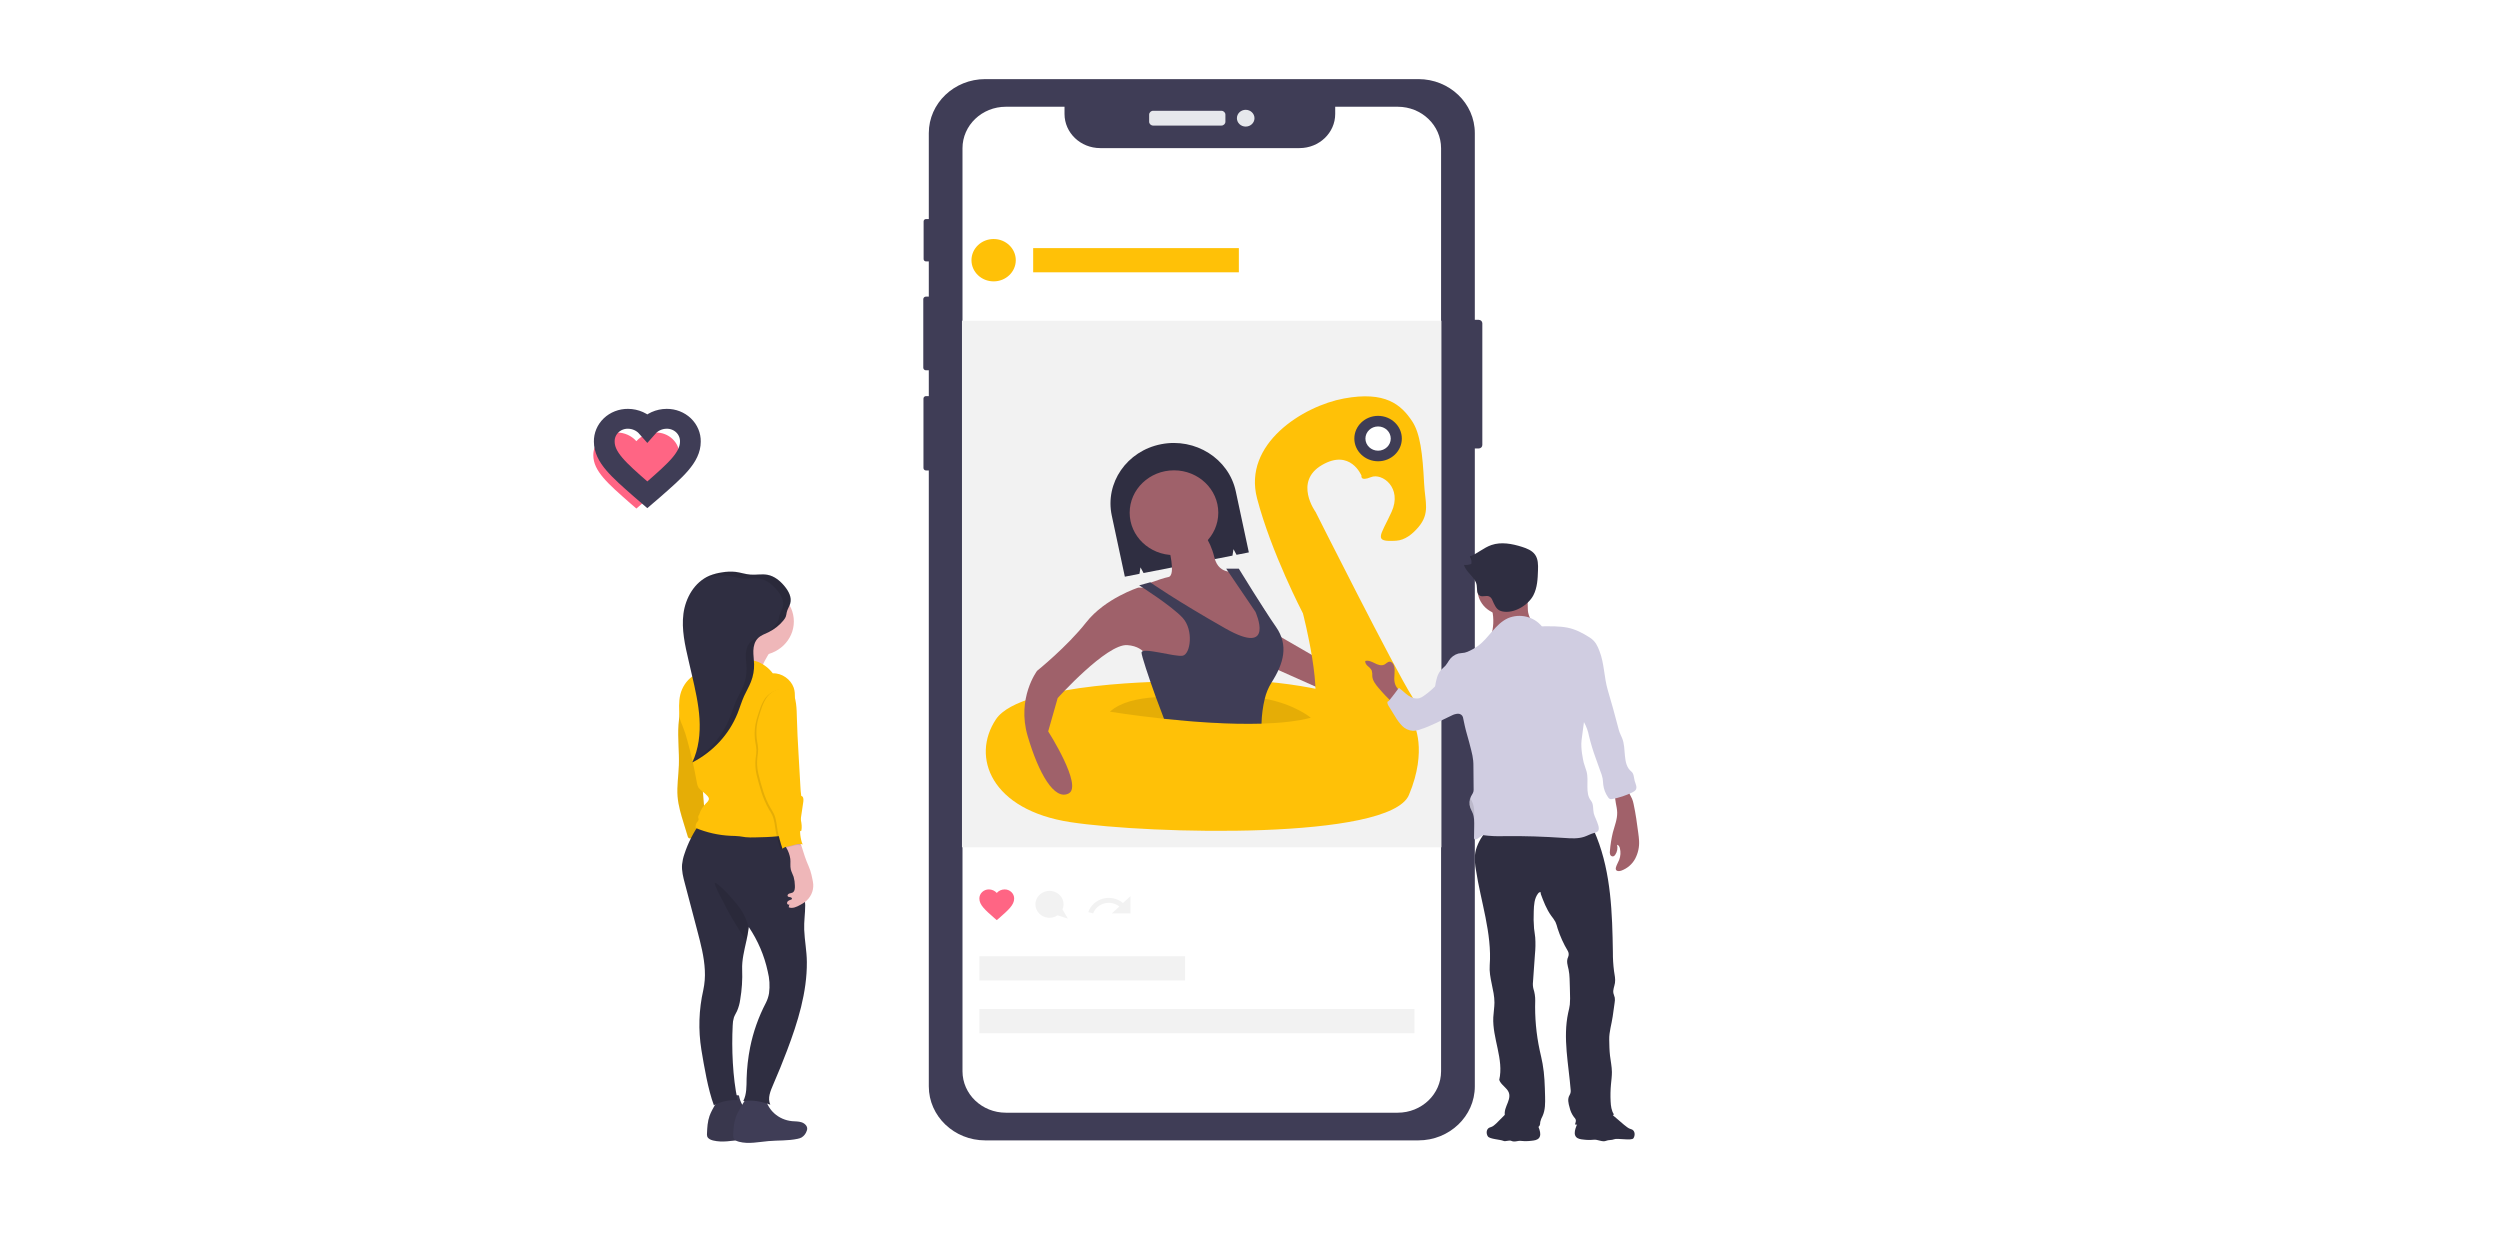<?xml version="1.0" encoding="UTF-8"?>
<svg xmlns="http://www.w3.org/2000/svg" xmlns:xlink="http://www.w3.org/1999/xlink" width="320pt" height="160pt" viewBox="0 0 320 160" version="1.1">
<defs>
<filter id="alpha" filterUnits="objectBoundingBox" x="0%" y="0%" width="100%" height="100%">
  <feColorMatrix type="matrix" in="SourceGraphic" values="0 0 0 0 1 0 0 0 0 1 0 0 0 0 1 0 0 0 1 0"/>
</filter>
<mask id="mask0">
  <g filter="url(#alpha)">
<rect x="0" y="0" width="320" height="160" style="fill:rgb(0%,0%,0%);fill-opacity:0.102;stroke:none;"/>
  </g>
</mask>
<clipPath id="clip1">
  <rect x="0" y="0" width="320" height="160"/>
</clipPath>
<g id="surface5" clip-path="url(#clip1)">
<path style=" stroke:none;fill-rule:nonzero;fill:rgb(0%,0%,0%);fill-opacity:1;" d="M 167.789 91.871 C 166.039 92.332 163.84 92.555 161.477 92.625 C 157.348 92.746 152.703 92.398 148.992 92.004 C 144.984 91.574 142.066 91.094 142.066 91.094 C 143.422 89.887 145.504 89.406 147.953 89.234 C 150.988 89.016 154.59 89.266 158.066 89.156 C 159.348 89.113 160.633 89.207 161.891 89.434 C 165.727 90.133 167.789 91.871 167.789 91.871 Z M 167.789 91.871 "/>
</g>
<mask id="mask1">
  <g filter="url(#alpha)">
<rect x="0" y="0" width="320" height="160" style="fill:rgb(0%,0%,0%);fill-opacity:0.102;stroke:none;"/>
  </g>
</mask>
<clipPath id="clip2">
  <rect x="0" y="0" width="320" height="160"/>
</clipPath>
<g id="surface8" clip-path="url(#clip2)">
<path style=" stroke:none;fill-rule:nonzero;fill:rgb(0%,0%,0%);fill-opacity:1;" d="M 87.23 89.672 L 87.023 91.199 C 86.957 91.715 86.887 92.234 86.848 92.754 C 86.723 94.484 86.957 96.223 86.895 97.957 C 86.848 99.293 86.625 100.629 86.73 101.961 C 86.828 103.141 87.176 104.285 87.527 105.418 L 88.023 107.039 C 88.031 107.137 88.09 107.227 88.176 107.277 C 88.262 107.332 88.371 107.344 88.465 107.309 L 90.672 107.117 C 90.531 106.5 90.375 105.852 90.297 105.223 C 90.238 104.727 90.203 104.227 90.164 103.727 C 90.047 102.168 89.914 100.609 89.781 99.051 L 89.547 96.316 C 89.445 95.129 89.344 93.934 89.031 92.781 C 88.719 91.613 88.102 90.543 87.23 89.672 Z M 87.23 89.672 "/>
</g>
<mask id="mask2">
  <g filter="url(#alpha)">
<rect x="0" y="0" width="320" height="160" style="fill:rgb(0%,0%,0%);fill-opacity:0.102;stroke:none;"/>
  </g>
</mask>
<clipPath id="clip3">
  <rect x="0" y="0" width="320" height="160"/>
</clipPath>
<g id="surface11" clip-path="url(#clip3)">
<path style=" stroke:none;fill-rule:nonzero;fill:rgb(0%,0%,0%);fill-opacity:1;" d="M 91.16 142.082 C 91.031 142.328 90.918 142.578 90.824 142.836 C 90.57 143.547 90.531 144.309 90.496 145.059 C 90.477 145.203 90.492 145.352 90.535 145.488 C 90.645 145.758 90.957 145.895 91.25 145.973 C 92.469 146.285 93.758 145.988 95.02 145.883 C 96.254 145.777 97.516 145.852 98.727 145.59 C 98.906 145.559 99.078 145.5 99.242 145.422 C 99.547 145.23 99.777 144.945 99.891 144.609 C 99.926 144.527 99.949 144.438 99.961 144.344 C 100.004 143.949 99.645 143.605 99.25 143.477 C 98.859 143.348 98.434 143.367 98.02 143.328 C 96.277 143.156 94.867 141.887 94.586 140.23 C 94.574 140.145 92.547 140.195 92.336 140.309 C 92.086 140.438 91.934 140.766 91.793 140.984 C 91.566 141.344 91.355 141.707 91.16 142.082 Z M 91.16 142.082 "/>
</g>
<mask id="mask3">
  <g filter="url(#alpha)">
<rect x="0" y="0" width="320" height="160" style="fill:rgb(0%,0%,0%);fill-opacity:0.102;stroke:none;"/>
  </g>
</mask>
<clipPath id="clip4">
  <rect x="0" y="0" width="320" height="160"/>
</clipPath>
<g id="surface14" clip-path="url(#clip4)">
<path style=" stroke:none;fill-rule:nonzero;fill:rgb(0%,0%,0%);fill-opacity:1;" d="M 95.832 118.77 C 95.758 119.352 95.656 119.926 95.523 120.492 C 94.734 119.188 93.887 117.918 93.16 116.578 C 92.973 116.234 92.793 115.887 92.617 115.535 C 92.438 115.188 92.258 114.84 92.082 114.492 C 91.98 114.297 91.879 114.102 91.789 113.898 C 91.641 113.609 91.527 113.309 91.453 112.996 C 91.715 112.949 92.367 113.629 92.562 113.805 C 92.965 114.184 93.344 114.582 93.695 115.004 C 94.125 115.465 94.52 115.961 94.875 116.477 C 95.328 117.184 95.652 117.961 95.832 118.77 Z M 95.832 118.77 "/>
</g>
<mask id="mask4">
  <g filter="url(#alpha)">
<rect x="0" y="0" width="320" height="160" style="fill:rgb(0%,0%,0%);fill-opacity:0.102;stroke:none;"/>
  </g>
</mask>
<clipPath id="clip5">
  <rect x="0" y="0" width="320" height="160"/>
</clipPath>
<g id="surface17" clip-path="url(#clip5)">
<path style=" stroke:none;fill-rule:nonzero;fill:rgb(0%,0%,0%);fill-opacity:1;" d="M 100.852 88.07 C 100.949 88.164 101.031 88.273 101.094 88.391 C 101.738 89.516 101.75 90.859 101.777 92.145 C 101.812 93.586 101.895 95.027 101.977 96.473 L 102.227 100.785 C 102.25 101.195 102.273 101.609 102.332 102.02 C 102.625 102.086 102.637 102.445 102.602 102.73 C 102.395 104.492 101.875 106.305 102.418 107.996 C 102.438 108.086 102.484 108.164 102.547 108.23 C 102.273 108.148 101.98 108.145 101.703 108.223 C 101.434 108.277 101.172 108.371 100.902 108.43 C 100.562 108.504 100.172 108.535 99.938 108.785 C 99.676 108.027 99.465 107.25 99.309 106.461 C 99.18 105.742 99.145 105 98.84 104.332 C 98.719 104.066 98.555 103.816 98.402 103.559 C 97.613 102.215 97.227 100.691 96.848 99.191 C 96.68 98.48 96.637 97.746 96.727 97.02 C 96.781 96.688 96.812 96.355 96.82 96.02 C 96.797 95.668 96.75 95.316 96.676 94.969 C 96.516 93.953 96.594 92.914 96.895 91.926 C 97.18 91.012 97.426 90.047 98.02 89.277 C 98.613 88.508 99.852 88.082 100.852 88.07 Z M 100.852 88.07 "/>
</g>
<mask id="mask5">
  <g filter="url(#alpha)">
<rect x="0" y="0" width="320" height="160" style="fill:rgb(0%,0%,0%);fill-opacity:0.102;stroke:none;"/>
  </g>
</mask>
<clipPath id="clip6">
  <rect x="0" y="0" width="320" height="160"/>
</clipPath>
<g id="surface20" clip-path="url(#clip6)">
<path style=" stroke:none;fill-rule:nonzero;fill:rgb(0%,0%,0%);fill-opacity:1;" d="M 100.422 75.031 C 99.863 74.359 99.141 73.75 98.258 73.578 C 97.539 73.441 96.797 73.609 96.066 73.555 C 95.418 73.504 94.801 73.281 94.156 73.203 C 93.574 73.145 92.988 73.164 92.41 73.266 C 91.863 73.344 91.328 73.484 90.82 73.691 C 90.547 73.809 90.281 73.949 90.035 74.117 C 90.488 73.953 90.961 73.836 91.441 73.766 C 92.016 73.664 92.605 73.641 93.188 73.703 C 93.828 73.781 94.449 74.004 95.098 74.051 C 95.824 74.109 96.57 73.941 97.285 74.078 C 98.168 74.25 98.891 74.859 99.453 75.531 C 99.973 76.16 100.406 76.965 100.188 77.738 C 100.07 78.145 99.801 78.5 99.727 78.918 C 99.648 79.352 99.633 79.512 99.332 79.883 C 98.949 80.363 98.48 80.781 97.953 81.117 C 98.098 81.051 98.246 80.984 98.387 80.914 C 99.137 80.547 99.789 80.023 100.305 79.387 C 100.605 79.012 100.621 78.852 100.695 78.422 C 100.77 78 101.039 77.645 101.156 77.238 C 101.379 76.465 100.941 75.66 100.422 75.031 Z M 100.422 75.031 "/>
<path style=" stroke:none;fill-rule:nonzero;fill:rgb(0%,0%,0%);fill-opacity:1;" d="M 97.016 81.691 C 97.094 81.617 97.18 81.547 97.27 81.48 C 96.836 81.684 96.379 81.859 96.047 82.191 C 95.629 82.609 95.477 83.211 95.461 83.785 C 95.441 84.359 95.543 84.934 95.555 85.508 C 95.574 86.273 95.441 87.035 95.16 87.754 C 94.91 88.391 94.551 88.98 94.27 89.602 C 93.945 90.324 93.727 91.09 93.434 91.824 C 92.492 94.148 90.82 96.137 88.652 97.516 C 88.641 97.539 88.629 97.566 88.617 97.59 C 91.266 96.23 93.316 94.008 94.402 91.328 C 94.695 90.59 94.914 89.828 95.242 89.102 C 95.523 88.48 95.879 87.891 96.129 87.254 C 96.41 86.539 96.543 85.773 96.527 85.008 C 96.512 84.434 96.41 83.859 96.43 83.285 C 96.445 82.711 96.602 82.109 97.016 81.691 Z M 97.016 81.691 "/>
</g>
<mask id="mask6">
  <g filter="url(#alpha)">
<rect x="0" y="0" width="320" height="160" style="fill:rgb(0%,0%,0%);fill-opacity:0.102;stroke:none;"/>
  </g>
</mask>
<clipPath id="clip7">
  <rect x="0" y="0" width="320" height="160"/>
</clipPath>
<g id="surface23" clip-path="url(#clip7)">
<path style=" stroke:none;fill-rule:nonzero;fill:rgb(0%,0%,0%);fill-opacity:1;" d="M 203.188 99.512 C 203.191 99.598 203.195 99.684 203.195 99.773 C 203.191 99.688 203.188 99.598 203.188 99.512 Z M 203.188 99.512 "/>
<path style=" stroke:none;fill-rule:nonzero;fill:rgb(0%,0%,0%);fill-opacity:1;" d="M 188.496 102.773 C 188.723 103.332 188.711 103.949 188.699 104.547 C 188.699 104.703 188.695 104.859 188.691 105.016 C 188.676 104.691 188.613 104.375 188.496 104.07 C 188.406 103.836 188.273 103.621 188.191 103.387 C 188.047 102.977 188.055 102.531 188.207 102.125 C 188.289 102.348 188.41 102.551 188.496 102.773 Z M 188.496 102.773 "/>
</g>
<mask id="mask7">
  <g filter="url(#alpha)">
<rect x="0" y="0" width="320" height="160" style="fill:rgb(0%,0%,0%);fill-opacity:0.102;stroke:none;"/>
  </g>
</mask>
<clipPath id="clip8">
  <rect x="0" y="0" width="320" height="160"/>
</clipPath>
<g id="surface26" clip-path="url(#clip8)">
<path style=" stroke:none;fill-rule:nonzero;fill:rgb(0%,0%,0%);fill-opacity:1;" d="M 188.336 71.707 C 188.305 71.539 188.238 71.379 188.148 71.234 C 188.203 71.211 188.262 71.188 188.316 71.16 C 188.363 71.34 188.367 71.523 188.336 71.707 Z M 188.336 71.707 "/>
</g>
</defs>
<g id="surface1">
<rect x="0" y="0" width="320" height="160" style="fill:rgb(100%,100%,100%);fill-opacity:1;stroke:none;"/>
<path style=" stroke:none;fill-rule:nonzero;fill:rgb(24.706%,23.922%,33.725%);fill-opacity:1;" d="M 188.113 40.938 L 189.273 40.938 C 189.531 40.938 189.738 41.137 189.738 41.383 L 189.738 56.961 C 189.738 57.207 189.531 57.406 189.273 57.406 L 188.113 57.406 C 187.859 57.406 187.652 57.207 187.652 56.961 L 187.652 41.383 C 187.652 41.137 187.859 40.938 188.113 40.938 Z M 188.113 40.938 "/>
<path style=" stroke:none;fill-rule:nonzero;fill:rgb(24.706%,23.922%,33.725%);fill-opacity:1;" d="M 118.527 28.039 L 119.09 28.039 C 119.258 28.039 119.395 28.168 119.395 28.332 L 119.395 33.168 C 119.395 33.328 119.258 33.461 119.09 33.461 L 118.527 33.461 C 118.359 33.461 118.223 33.328 118.223 33.168 L 118.223 28.332 C 118.223 28.168 118.359 28.039 118.527 28.039 Z M 118.527 28.039 "/>
<path style=" stroke:none;fill-rule:nonzero;fill:rgb(24.706%,23.922%,33.725%);fill-opacity:1;" d="M 118.523 37.965 L 119.16 37.965 C 119.348 37.965 119.504 38.109 119.504 38.293 L 119.504 47.07 C 119.504 47.254 119.348 47.398 119.16 47.398 L 118.523 47.398 C 118.336 47.398 118.18 47.254 118.18 47.07 L 118.18 38.293 C 118.18 38.109 118.336 37.965 118.523 37.965 Z M 118.523 37.965 "/>
<path style=" stroke:none;fill-rule:nonzero;fill:rgb(24.706%,23.922%,33.725%);fill-opacity:1;" d="M 118.527 50.703 L 119.133 50.703 C 119.312 50.703 119.457 50.844 119.457 51.016 L 119.457 59.906 C 119.457 60.078 119.312 60.219 119.133 60.219 L 118.527 60.219 C 118.348 60.219 118.203 60.078 118.203 59.906 L 118.203 51.016 C 118.203 50.844 118.348 50.703 118.527 50.703 Z M 118.527 50.703 "/>
<path style=" stroke:none;fill-rule:nonzero;fill:rgb(24.706%,23.922%,33.725%);fill-opacity:1;" d="M 126.117 10.125 L 181.547 10.125 C 185.539 10.125 188.777 13.219 188.777 17.039 L 188.777 139.055 C 188.777 142.871 185.539 145.969 181.547 145.969 L 126.117 145.969 C 122.125 145.969 118.887 142.871 118.887 139.055 L 118.887 17.039 C 118.887 13.219 122.125 10.125 126.117 10.125 Z M 126.117 10.125 "/>
<path style=" stroke:none;fill-rule:nonzero;fill:rgb(90.196%,90.98%,92.549%);fill-opacity:1;" d="M 147.605 14.18 L 156.336 14.18 C 156.621 14.18 156.852 14.402 156.852 14.672 L 156.852 15.582 C 156.852 15.855 156.621 16.074 156.336 16.074 L 147.605 16.074 C 147.32 16.074 147.09 15.855 147.09 15.582 L 147.09 14.672 C 147.09 14.402 147.32 14.18 147.605 14.18 Z M 147.605 14.18 "/>
<path style=" stroke:none;fill-rule:nonzero;fill:rgb(90.196%,90.98%,92.549%);fill-opacity:1;" d="M 160.574 15.129 C 160.574 15.723 160.07 16.203 159.449 16.203 C 158.828 16.203 158.324 15.723 158.324 15.129 C 158.324 14.535 158.828 14.055 159.449 14.055 C 160.07 14.055 160.574 14.535 160.574 15.129 Z M 160.574 15.129 "/>
<path style=" stroke:none;fill-rule:nonzero;fill:rgb(100%,100%,100%);fill-opacity:1;" d="M 184.457 18.973 L 184.457 137.121 C 184.457 140.051 181.973 142.426 178.906 142.426 L 128.75 142.426 C 125.688 142.426 123.203 140.051 123.199 137.121 L 123.199 18.973 C 123.199 16.039 125.688 13.664 128.75 13.664 L 136.258 13.664 L 136.258 14.586 C 136.258 17 138.305 18.957 140.828 18.957 L 166.336 18.957 C 168.859 18.957 170.906 17 170.906 14.586 L 170.906 13.664 L 178.906 13.664 C 181.973 13.664 184.457 16.039 184.457 18.973 Z M 184.457 18.973 "/>
<path style=" stroke:none;fill-rule:nonzero;fill:rgb(94.902%,94.902%,94.902%);fill-opacity:1;" d="M 123.133 41.055 L 184.496 41.055 L 184.496 108.453 L 123.133 108.453 Z M 123.133 41.055 "/>
<path style=" stroke:none;fill-rule:nonzero;fill:rgb(100%,39.608%,51.765%);fill-opacity:1;" d="M 127.586 117.777 L 127.262 117.5 C 126.117 116.492 125.359 115.84 125.359 115.023 C 125.352 114.711 125.48 114.41 125.711 114.188 C 125.941 113.965 126.258 113.84 126.582 113.844 C 126.969 113.848 127.336 114.012 127.586 114.297 C 127.836 114.012 128.199 113.848 128.59 113.844 C 128.914 113.84 129.23 113.965 129.461 114.188 C 129.691 114.41 129.82 114.711 129.812 115.023 C 129.812 115.84 129.055 116.492 127.91 117.5 Z M 127.586 117.777 "/>
<path style=" stroke:none;fill-rule:nonzero;fill:rgb(94.902%,94.902%,94.902%);fill-opacity:1;" d="M 139.301 116.75 L 139.926 116.918 C 140.152 116.293 140.688 115.812 141.355 115.633 C 142.027 115.457 142.742 115.605 143.273 116.035 L 142.32 116.918 L 144.703 116.918 L 144.703 114.707 L 143.742 115.586 C 143.047 115 142.09 114.789 141.195 115.023 C 140.301 115.258 139.59 115.906 139.301 116.75 Z M 139.301 116.75 "/>
<path style=" stroke:none;fill-rule:nonzero;fill:rgb(100%,75.686%,2.745%);fill-opacity:1;" d="M 130.02 33.305 C 130.02 34.805 128.75 36.016 127.184 36.016 C 125.617 36.016 124.348 34.805 124.348 33.305 C 124.348 31.809 125.617 30.594 127.184 30.594 C 128.75 30.594 130.02 31.809 130.02 33.305 Z M 130.02 33.305 "/>
<path style=" stroke:none;fill-rule:nonzero;fill:rgb(100%,75.686%,2.745%);fill-opacity:1;" d="M 132.246 31.758 L 158.574 31.758 L 158.574 34.855 L 132.246 34.855 Z M 132.246 31.758 "/>
<path style=" stroke:none;fill-rule:nonzero;fill:rgb(94.902%,94.902%,94.902%);fill-opacity:1;" d="M 125.359 122.398 L 151.688 122.398 L 151.688 125.5 L 125.359 125.5 Z M 125.359 122.398 "/>
<path style=" stroke:none;fill-rule:nonzero;fill:rgb(94.902%,94.902%,94.902%);fill-opacity:1;" d="M 125.359 129.156 L 181.055 129.156 L 181.055 132.254 L 125.359 132.254 Z M 125.359 129.156 "/>
<path style=" stroke:none;fill-rule:nonzero;fill:rgb(94.902%,94.902%,94.902%);fill-opacity:1;" d="M 136.695 117.582 L 135.996 116.414 C 136.344 115.621 136.027 114.707 135.254 114.27 C 134.48 113.832 133.492 114.008 132.93 114.676 C 132.367 115.344 132.41 116.309 133.023 116.934 C 133.637 117.559 134.641 117.656 135.371 117.16 Z M 136.695 117.582 "/>
<path style=" stroke:none;fill-rule:nonzero;fill:rgb(18.431%,18.039%,25.49%);fill-opacity:1;" d="M 148.621 56.859 C 144.234 57.719 141.41 61.809 142.309 66.004 L 143.98 73.816 L 145.852 73.449 L 145.984 72.621 L 146.375 73.348 L 157.754 71.121 L 157.887 70.293 L 158.277 71.016 L 159.852 70.707 L 158.18 62.895 C 157.281 58.703 153.004 56 148.621 56.859 Z M 148.621 56.859 "/>
<path style=" stroke:none;fill-rule:nonzero;fill:rgb(62.353%,38.039%,41.569%);fill-opacity:1;" d="M 162.723 80.828 L 172.441 86.445 L 171.23 89.156 L 162.113 85.09 Z M 162.723 80.828 "/>
<path style=" stroke:none;fill-rule:nonzero;fill:rgb(100%,75.686%,2.745%);fill-opacity:1;" d="M 150.375 87.223 C 150.375 87.223 130.73 87.223 127.488 92.062 C 124.25 96.906 126.883 103.684 137.008 105.234 C 147.133 106.785 177.918 107.559 180.348 101.746 C 182.777 95.938 180.953 92.645 180.953 92.645 C 180.953 92.645 170.422 85.672 150.375 87.223 Z M 150.375 87.223 "/>
<path style=" stroke:none;fill-rule:nonzero;fill:rgb(100%,75.686%,2.745%);fill-opacity:1;" d="M 167.789 91.871 L 178.52 95.742 C 178.52 95.742 182.977 92.645 180.75 89.156 C 178.52 85.672 168.395 65.531 168.395 65.531 C 168.395 65.531 165.559 61.656 169.207 59.527 C 172.852 57.395 174.27 60.883 174.27 60.883 C 174.27 60.883 174.066 61.656 175.484 61.074 C 176.902 60.492 179.535 62.43 178.117 65.531 C 176.699 68.629 175.688 69.402 178.723 69.211 C 179.82 69.141 180.785 68.387 181.57 67.457 C 183.074 65.668 182.402 64.23 182.289 61.938 C 182.094 58.012 181.777 55.453 180.75 53.91 C 179.332 51.777 177.305 50.035 172.039 51.004 C 166.773 51.973 159.078 56.812 160.902 63.785 C 162.727 70.758 166.773 78.504 166.773 78.504 C 166.773 78.504 169.609 89.352 167.789 91.871 Z M 167.789 91.871 "/>
<use xlink:href="#surface5" mask="url(#mask0)"/>
<path style=" stroke:none;fill-rule:nonzero;fill:rgb(62.353%,38.039%,41.569%);fill-opacity:1;" d="M 155.941 65.629 C 155.941 68.621 153.402 71.051 150.27 71.051 C 147.137 71.051 144.598 68.621 144.598 65.629 C 144.598 62.633 147.137 60.203 150.27 60.203 C 153.402 60.203 155.941 62.633 155.941 65.629 Z M 155.941 65.629 "/>
<path style=" stroke:none;fill-rule:nonzero;fill:rgb(62.353%,38.039%,41.569%);fill-opacity:1;" d="M 149.562 69.984 C 149.562 69.984 150.574 73.664 149.562 73.859 C 148.551 74.051 146.121 75.02 146.121 75.02 L 149.156 76.184 L 154.828 81.219 L 159.688 83.543 L 162.117 82.766 L 162.117 78.508 L 158.473 73.082 C 158.473 73.082 156.043 73.859 155.438 71.34 C 154.828 68.82 153.613 67.855 153.613 67.855 Z M 149.562 69.984 "/>
<path style=" stroke:none;fill-rule:nonzero;fill:rgb(62.353%,38.039%,41.569%);fill-opacity:1;" d="M 148.141 75.211 L 145.711 75.211 C 145.711 75.211 141.457 76.57 139.027 79.668 C 136.598 82.766 132.75 85.863 132.75 85.863 C 132.75 85.863 130.117 89.352 131.535 94.195 C 132.953 99.035 134.977 102.523 136.801 101.555 C 138.621 100.586 134.168 93.613 134.168 93.613 L 135.383 89.352 C 135.383 89.352 141.66 82.379 144.293 82.574 C 146.926 82.766 147.129 84.898 147.129 84.898 L 152.797 86.445 L 154.621 82.766 L 153.609 78.895 Z M 148.141 75.211 "/>
<path style=" stroke:none;fill-rule:nonzero;fill:rgb(24.706%,23.922%,33.725%);fill-opacity:1;" d="M 162.723 87.414 C 162.34 88.043 162.059 88.723 161.891 89.434 C 161.637 90.48 161.5 91.551 161.473 92.625 C 157.348 92.746 152.699 92.398 148.992 92.004 C 148.664 91.168 148.301 90.203 147.949 89.234 C 147 86.609 146.117 83.934 146.117 83.543 C 146.117 82.766 150.371 84.121 151.383 83.93 C 152.395 83.734 152.801 80.637 151.383 79.086 C 149.965 77.539 145.812 74.922 145.812 74.922 L 147.23 74.535 C 147.23 74.535 150.371 76.762 156.852 80.441 C 163.332 84.121 160.699 78.312 160.699 78.312 L 156.953 72.793 L 158.57 72.793 C 158.57 72.793 161.711 77.926 163.332 80.25 C 164.949 82.574 164.344 84.898 162.723 87.414 Z M 162.723 87.414 "/>
<path style=" stroke:none;fill-rule:nonzero;fill:rgb(24.706%,23.922%,33.725%);fill-opacity:1;" d="M 179.434 56.137 C 179.434 57.742 178.074 59.043 176.395 59.043 C 174.719 59.043 173.355 57.742 173.355 56.137 C 173.355 54.531 174.719 53.23 176.395 53.23 C 178.074 53.23 179.434 54.531 179.434 56.137 Z M 179.434 56.137 "/>
<path style=" stroke:none;fill-rule:nonzero;fill:rgb(100%,100%,100%);fill-opacity:1;" d="M 178.016 56.137 C 178.016 56.992 177.289 57.688 176.395 57.688 C 175.5 57.688 174.773 56.992 174.773 56.137 C 174.773 55.281 175.5 54.586 176.395 54.586 C 177.289 54.586 178.016 55.281 178.016 56.137 Z M 178.016 56.137 "/>
<path style=" stroke:none;fill-rule:nonzero;fill:rgb(100%,75.686%,2.745%);fill-opacity:1;" d="M 87.23 89.672 L 87.023 91.199 C 86.957 91.715 86.887 92.234 86.848 92.754 C 86.723 94.484 86.957 96.223 86.895 97.957 C 86.848 99.293 86.625 100.629 86.73 101.961 C 86.828 103.141 87.176 104.285 87.527 105.418 L 88.023 107.039 C 88.031 107.137 88.09 107.227 88.176 107.277 C 88.262 107.332 88.371 107.344 88.465 107.309 L 90.672 107.117 C 90.531 106.5 90.375 105.852 90.297 105.223 C 90.238 104.727 90.203 104.227 90.164 103.727 C 90.047 102.168 89.914 100.609 89.781 99.051 L 89.547 96.316 C 89.445 95.129 89.344 93.934 89.031 92.781 C 88.719 91.613 88.102 90.543 87.23 89.672 Z M 87.23 89.672 "/>
<use xlink:href="#surface8" mask="url(#mask1)"/>
<path style=" stroke:none;fill-rule:nonzero;fill:rgb(24.706%,23.922%,33.725%);fill-opacity:1;" d="M 91.16 142.082 C 91.031 142.328 90.918 142.578 90.824 142.836 C 90.57 143.547 90.531 144.309 90.496 145.059 C 90.477 145.203 90.492 145.352 90.535 145.488 C 90.645 145.758 90.957 145.895 91.25 145.973 C 92.469 146.285 93.758 145.988 95.02 145.883 C 96.254 145.777 97.516 145.852 98.727 145.59 C 98.906 145.559 99.078 145.5 99.242 145.422 C 99.547 145.23 99.777 144.945 99.891 144.609 C 99.926 144.527 99.949 144.438 99.961 144.344 C 100.004 143.949 99.645 143.605 99.25 143.477 C 98.859 143.348 98.434 143.367 98.02 143.328 C 96.277 143.156 94.867 141.887 94.586 140.23 C 94.574 140.145 92.547 140.195 92.336 140.309 C 92.086 140.438 91.934 140.766 91.793 140.984 C 91.566 141.344 91.355 141.707 91.16 142.082 Z M 91.16 142.082 "/>
<use xlink:href="#surface11" mask="url(#mask2)"/>
<path style=" stroke:none;fill-rule:nonzero;fill:rgb(24.706%,23.922%,33.725%);fill-opacity:1;" d="M 94.52 142.262 C 94.391 142.504 94.277 142.758 94.18 143.012 C 93.93 143.723 93.891 144.488 93.852 145.238 C 93.836 145.383 93.852 145.527 93.895 145.668 C 94.004 145.938 94.316 146.074 94.605 146.148 C 95.828 146.465 97.117 146.168 98.375 146.059 C 99.613 145.953 100.875 146.031 102.086 145.77 C 102.262 145.738 102.438 145.68 102.598 145.598 C 102.906 145.406 103.133 145.121 103.246 144.789 C 103.285 144.703 103.309 144.613 103.32 144.523 C 103.359 144.129 103 143.785 102.609 143.656 C 102.219 143.523 101.789 143.547 101.379 143.508 C 99.633 143.336 98.227 142.066 97.945 140.41 C 97.93 140.324 95.906 140.375 95.691 140.484 C 95.441 140.617 95.293 140.941 95.152 141.164 C 94.926 141.52 94.715 141.887 94.52 142.262 Z M 94.52 142.262 "/>
<path style=" stroke:none;fill-rule:nonzero;fill:rgb(18.431%,18.039%,25.49%);fill-opacity:1;" d="M 103.277 123.141 C 103.305 127.031 102.121 130.832 100.734 134.488 C 100.184 135.938 99.602 137.371 98.984 138.793 C 98.621 139.637 98.211 140.57 98.602 141.402 C 97.477 140.992 96.324 140.75 95.137 140.941 C 95.586 140.059 95.547 139.035 95.566 138.051 C 95.605 136.719 95.754 135.391 96.012 134.082 C 96.41 132.09 97.094 130.16 98.043 128.344 C 98.234 127.961 98.367 127.555 98.438 127.133 C 98.559 126.203 98.504 125.254 98.27 124.344 C 97.836 122.32 97.012 120.391 95.844 118.656 C 95.84 118.691 95.836 118.734 95.832 118.77 C 95.758 119.348 95.656 119.926 95.523 120.492 C 95.258 121.695 94.949 122.902 94.996 124.113 C 95.047 125.398 94.961 126.684 94.746 127.953 C 94.68 128.453 94.543 128.941 94.344 129.406 C 94.215 129.684 94.043 129.945 93.941 130.234 C 93.84 130.566 93.789 130.91 93.785 131.258 C 93.633 134.188 93.781 137.938 94.41 140.809 C 93.352 140.762 92.305 140.988 91.375 141.469 C 90.617 139.426 90.137 136.527 89.777 134.375 C 89.367 131.836 89.449 129.246 90.02 126.734 C 90.199 125.895 90.266 125.039 90.219 124.188 C 90.137 122.484 89.699 120.82 89.266 119.172 C 89.047 118.332 88.824 117.496 88.605 116.656 C 88.289 115.461 87.977 114.27 87.66 113.074 C 87.449 112.281 87.238 111.469 87.305 110.652 C 87.352 110.203 87.449 109.762 87.598 109.336 C 88.07 107.883 88.77 106.508 89.684 105.258 C 93.309 105.453 96.977 105.129 100.598 104.863 C 100.773 104.828 100.957 104.859 101.113 104.945 C 101.234 105.066 101.309 105.223 101.316 105.391 C 101.773 107.848 102.227 110.305 102.68 112.762 C 102.898 113.789 103.027 114.832 103.066 115.879 C 103.07 116.922 102.895 117.961 102.938 119.004 C 102.992 120.41 103.27 121.738 103.277 123.141 Z M 103.277 123.141 "/>
<use xlink:href="#surface14" mask="url(#mask3)"/>
<path style=" stroke:none;fill-rule:nonzero;fill:rgb(93.725%,71.765%,72.549%);fill-opacity:1;" d="M 98.852 82.969 C 98.852 82.969 96.836 86.039 97.211 86.68 C 97.582 87.324 90.867 86.109 90.867 86.109 C 90.867 86.109 94.523 83.039 94.152 81.758 C 93.777 80.473 98.852 82.969 98.852 82.969 Z M 98.852 82.969 "/>
<path style=" stroke:none;fill-rule:nonzero;fill:rgb(93.725%,71.765%,72.549%);fill-opacity:1;" d="M 101.613 79.547 C 101.613 81.949 99.578 83.898 97.062 83.898 C 94.547 83.898 92.512 81.949 92.512 79.547 C 92.512 77.141 94.547 75.191 97.062 75.191 C 99.578 75.191 101.613 77.141 101.613 79.547 Z M 101.613 79.547 "/>
<path style=" stroke:none;fill-rule:nonzero;fill:rgb(100%,75.686%,2.745%);fill-opacity:1;" d="M 98.918 86.188 C 98.434 85.539 97.77 85.027 97.004 84.711 C 96.562 84.559 96.109 84.453 95.645 84.387 L 93.828 84.082 C 93.383 84.008 92.906 83.938 92.496 84.113 C 92.285 84.215 92.09 84.348 91.926 84.512 C 91.293 85.07 90.684 85.684 89.891 86.008 C 89.676 86.094 89.449 86.16 89.23 86.25 C 88.348 86.613 87.684 87.375 87.309 88.223 C 86.914 89.113 86.902 90.078 86.934 91.047 C 86.934 91.379 86.965 91.715 87.035 92.039 C 87.129 92.352 87.242 92.656 87.379 92.949 C 87.633 93.582 87.84 94.227 88.008 94.883 C 88.48 96.605 88.871 98.344 89.184 100.102 C 89.211 100.355 89.289 100.598 89.41 100.824 C 89.586 101.047 89.797 101.242 90.039 101.402 C 90.23 101.551 90.406 101.719 90.566 101.898 C 90.645 101.977 90.699 102.07 90.73 102.172 C 90.789 102.434 90.551 102.656 90.355 102.844 C 89.949 103.242 89.66 103.727 89.504 104.262 C 89.41 104.371 89.363 104.512 89.371 104.652 C 89.41 104.75 89.426 104.855 89.414 104.961 C 89.375 105.059 89.316 105.145 89.242 105.215 C 89.066 105.434 88.996 105.715 89.055 105.984 C 90.465 106.57 91.973 106.91 93.512 106.984 C 93.887 107 94.266 107 94.637 107.043 C 94.906 107.074 95.168 107.129 95.434 107.16 C 95.824 107.195 96.215 107.203 96.602 107.188 C 98.629 107.148 100.715 107.098 102.574 106.332 C 102.75 105.418 102.371 104.488 102.137 103.59 C 101.758 102.156 101.664 100.672 101.383 99.223 C 101.191 98.23 100.914 97.25 100.754 96.254 C 100.594 95.254 100.555 94.219 100.844 93.25 C 101.098 92.387 101.176 91.512 101.438 90.652 C 101.703 89.793 101.887 88.863 101.59 88.012 C 101.219 86.961 100.078 86.129 98.918 86.188 Z M 98.918 86.188 "/>
<path style=" stroke:none;fill-rule:nonzero;fill:rgb(18.431%,18.039%,25.49%);fill-opacity:1;" d="M 101.152 77.238 C 101.375 76.465 100.941 75.66 100.418 75.031 C 99.859 74.355 99.137 73.746 98.254 73.578 C 97.535 73.441 96.793 73.605 96.062 73.551 C 95.418 73.504 94.797 73.281 94.152 73.199 C 93.57 73.141 92.984 73.164 92.41 73.266 C 91.863 73.34 91.328 73.484 90.816 73.688 C 88.879 74.512 87.746 76.539 87.48 78.551 C 87.219 80.562 87.68 82.586 88.141 84.566 L 88.555 86.355 C 88.984 88.215 89.418 90.086 89.535 91.992 C 89.652 93.895 89.434 95.852 88.617 97.59 C 91.266 96.227 93.316 94.008 94.398 91.328 C 94.695 90.59 94.91 89.828 95.238 89.102 C 95.52 88.48 95.879 87.891 96.125 87.254 C 96.406 86.535 96.543 85.773 96.523 85.008 C 96.508 84.434 96.41 83.859 96.426 83.285 C 96.445 82.711 96.598 82.109 97.012 81.691 C 97.383 81.324 97.906 81.145 98.383 80.914 C 99.133 80.543 99.789 80.023 100.301 79.383 C 100.602 79.008 100.617 78.852 100.691 78.418 C 100.766 78 101.039 77.645 101.152 77.238 Z M 101.152 77.238 "/>
<path style=" stroke:none;fill-rule:nonzero;fill:rgb(93.725%,71.765%,72.549%);fill-opacity:1;" d="M 101.16 109.941 C 101.207 110.387 101.121 110.848 101.223 111.285 C 101.301 111.617 101.48 111.914 101.586 112.238 C 101.688 112.613 101.742 112.996 101.746 113.387 C 101.758 113.711 101.734 114.105 101.434 114.258 C 101.301 114.324 101.145 114.324 101.008 114.379 C 100.867 114.438 100.75 114.594 100.828 114.719 C 100.895 114.82 101.047 114.82 101.168 114.844 C 101.293 114.867 101.426 114.988 101.355 115.09 C 101.328 115.121 101.289 115.145 101.246 115.156 C 101.121 115.191 101 115.246 100.895 115.316 C 100.785 115.391 100.727 115.52 100.75 115.645 C 100.762 115.707 100.805 115.758 100.867 115.781 C 100.926 115.809 100.992 115.809 101.051 115.777 C 100.996 115.891 100.965 116.016 100.961 116.137 C 101.441 116.336 101.984 116.078 102.438 115.824 C 102.633 115.723 102.82 115.605 103.004 115.48 C 103.742 114.934 104.152 114.074 104.094 113.184 C 104.074 112.961 104.039 112.742 103.988 112.527 C 103.918 112.148 103.828 111.777 103.711 111.41 C 103.582 111.023 103.406 110.652 103.254 110.273 C 102.93 109.465 102.719 108.621 102.426 107.801 C 102.418 107.723 102.375 107.648 102.309 107.602 C 102.242 107.555 102.16 107.535 102.078 107.547 C 101.746 107.531 101.418 107.562 101.098 107.637 C 100.902 107.688 100.586 107.809 100.5 108.004 C 100.418 108.176 100.551 108.332 100.633 108.484 C 100.906 108.934 101.086 109.426 101.16 109.941 Z M 101.16 109.941 "/>
<use xlink:href="#surface17" mask="url(#mask4)"/>
<path style=" stroke:none;fill-rule:nonzero;fill:rgb(100%,75.686%,2.745%);fill-opacity:1;" d="M 101.078 87.926 C 101.176 88.023 101.254 88.129 101.316 88.246 C 101.965 89.371 101.973 90.719 102.004 92 C 102.039 93.445 102.121 94.887 102.203 96.328 L 102.449 100.641 C 102.473 101.055 102.496 101.465 102.559 101.875 C 102.848 101.945 102.859 102.305 102.828 102.59 C 102.617 104.348 102.102 106.16 102.645 107.855 C 102.664 107.941 102.707 108.023 102.77 108.09 C 102.496 108.008 102.203 108.004 101.93 108.078 C 101.656 108.133 101.398 108.227 101.129 108.285 C 100.785 108.359 100.398 108.395 100.164 108.645 C 99.898 107.883 99.688 107.105 99.535 106.316 C 99.406 105.602 99.371 104.855 99.066 104.191 C 98.941 103.922 98.777 103.672 98.629 103.418 C 97.836 102.07 97.449 100.551 97.074 99.047 C 96.902 98.336 96.863 97.602 96.953 96.879 C 97.008 96.547 97.039 96.215 97.047 95.879 C 97.023 95.527 96.973 95.176 96.902 94.828 C 96.742 93.809 96.816 92.773 97.121 91.785 C 97.402 90.867 97.652 89.902 98.246 89.133 C 98.836 88.363 100.078 87.941 101.078 87.926 Z M 101.078 87.926 "/>
<use xlink:href="#surface20" mask="url(#mask5)"/>
<path style=" stroke:none;fill-rule:nonzero;fill:rgb(18.431%,18.039%,25.49%);fill-opacity:1;" d="M 196.98 145.68 C 196.762 145.93 196.391 145.98 196.055 146.016 C 195.621 146.074 195.184 146.082 194.746 146.039 C 194.23 145.965 193.918 146.246 193.445 146.031 C 193.16 145.898 192.719 146.16 192.434 146.031 C 192.039 145.852 190.688 145.812 190.449 145.461 C 190.211 145.113 190.234 144.559 190.609 144.352 C 190.719 144.305 190.828 144.262 190.941 144.227 C 191.574 143.988 192.855 142.172 193.527 142.082 C 193.859 142.066 194.191 142.141 194.484 142.297 C 195.145 142.578 196.316 142.801 196.605 143.516 C 196.832 144.07 197.449 145.137 196.98 145.68 Z M 196.98 145.68 "/>
<path style=" stroke:none;fill-rule:nonzero;fill:rgb(18.431%,18.039%,25.49%);fill-opacity:1;" d="M 201.738 145.527 C 201.953 145.777 202.324 145.828 202.66 145.863 C 203.094 145.922 203.535 145.93 203.973 145.887 C 204.488 145.812 205.121 146.238 205.594 146.02 C 205.879 145.891 206.32 145.957 206.605 145.828 C 206.996 145.648 208.84 146.047 209.078 145.699 C 209.316 145.348 209.293 144.793 208.918 144.586 C 208.809 144.539 208.699 144.496 208.586 144.465 C 207.953 144.223 205.863 142.02 205.191 141.926 C 204.855 141.914 204.527 141.988 204.234 142.145 C 203.57 142.426 202.402 142.648 202.109 143.363 C 201.887 143.918 201.27 144.984 201.738 145.527 Z M 201.738 145.527 "/>
<path style=" stroke:none;fill-rule:nonzero;fill:rgb(18.431%,18.039%,25.49%);fill-opacity:1;" d="M 203.84 105.984 C 204.047 106.367 204.227 106.762 204.379 107.164 C 206.219 111.816 206.371 116.898 206.449 121.871 C 206.441 122.68 206.492 123.484 206.594 124.289 C 206.672 124.797 206.793 125.312 206.715 125.82 C 206.645 126.262 206.43 126.695 206.516 127.129 C 206.555 127.328 206.652 127.508 206.691 127.703 C 206.719 127.918 206.715 128.137 206.672 128.352 L 206.426 130.105 C 206.285 131.102 205.961 132.066 205.98 133.074 C 205.992 133.762 206.004 134.449 206.082 135.133 C 206.164 135.828 206.316 136.516 206.324 137.215 C 206.328 137.734 206.254 138.258 206.207 138.777 C 206.137 139.512 206.121 140.25 206.16 140.988 C 206.188 141.559 206.258 142.148 206.57 142.629 C 206.219 143.113 205.871 143.547 205.305 143.785 C 204.156 144.266 202.836 144.105 201.598 143.93 C 201.664 143.711 201.773 143.465 201.672 143.254 C 201.613 143.156 201.543 143.062 201.461 142.977 C 201.188 142.609 201 142.191 200.906 141.75 C 200.758 141.227 200.605 140.664 200.914 140.16 C 201.02 139.98 201.066 139.777 201.051 139.57 C 200.793 136.273 200.027 132.863 200.73 129.625 C 200.809 129.281 200.898 128.938 200.938 128.586 C 200.977 128.082 200.984 127.578 200.957 127.07 L 200.941 126.367 C 200.906 125.617 200.938 124.852 200.781 124.109 C 200.668 123.578 200.457 123.043 200.719 122.5 C 200.832 122.25 200.816 121.961 200.68 121.723 C 200.133 120.809 199.695 119.84 199.371 118.836 C 199.305 118.555 199.211 118.277 199.098 118.012 C 198.938 117.73 198.758 117.465 198.551 117.211 C 197.938 116.359 197.57 115.371 197.207 114.395 C 197.246 114.305 197.219 114.18 197.117 114.191 C 197.02 114.215 196.934 114.277 196.879 114.359 C 196.387 114.996 196.344 115.844 196.32 116.637 C 196.285 117.375 196.297 118.109 196.359 118.844 C 196.402 119.23 196.473 119.613 196.508 119.996 C 196.559 120.715 196.543 121.438 196.473 122.156 L 196.223 125.684 C 196.188 125.977 196.207 126.273 196.277 126.559 C 196.438 127.051 196.516 127.57 196.508 128.086 C 196.441 130.219 196.637 132.352 197.082 134.441 C 197.207 135.02 197.352 135.59 197.453 136.172 C 197.703 137.539 197.734 138.934 197.77 140.32 C 197.789 141.172 197.805 142.055 197.453 142.84 C 197.316 143.082 197.215 143.34 197.152 143.609 C 197.152 143.75 197.133 143.887 197.094 144.02 C 196.992 144.273 196.684 144.383 196.402 144.441 C 195.883 144.551 195.344 144.586 194.812 144.551 C 194.688 144.547 194.562 144.52 194.449 144.473 C 194.25 144.375 194.145 144.164 193.992 144.008 C 193.664 143.664 193.121 143.562 192.824 143.195 C 192.453 142.742 192.609 142.078 192.832 141.543 C 193.051 141.004 193.328 140.418 193.137 139.871 C 192.91 139.223 192.113 138.875 191.902 138.227 C 192.512 135.605 191.012 132.891 191.141 130.207 C 191.172 129.582 191.285 128.965 191.289 128.336 C 191.293 126.727 190.562 125.156 190.684 123.551 C 190.988 119.465 189.535 115.387 188.918 111.332 C 188.801 110.73 188.758 110.113 188.789 109.5 C 188.879 108.484 189.371 107.539 189.965 106.695 C 190.387 106.086 190.898 105.492 191.602 105.211 C 192.18 104.977 192.828 104.977 193.457 104.984 C 195.023 104.992 196.59 105.004 198.156 105.031 C 199.227 105.02 200.289 105.109 201.336 105.305 C 202.184 105.488 202.977 105.867 203.84 105.984 Z M 203.84 105.984 "/>
<path style=" stroke:none;fill-rule:nonzero;fill:rgb(63.137%,38.039%,41.569%);fill-opacity:1;" d="M 178.516 87.363 C 178.363 86.652 178.648 85.891 178.426 85.199 C 178.344 84.949 178.145 84.688 177.871 84.695 C 177.605 84.703 177.426 84.953 177.191 85.07 C 176.812 85.258 176.352 85.086 175.973 84.895 C 175.594 84.707 175.172 84.492 174.758 84.605 C 174.711 84.852 174.883 85.086 175.074 85.258 C 175.285 85.41 175.457 85.605 175.582 85.824 C 175.645 86.062 175.668 86.309 175.652 86.555 C 175.695 87.117 176.066 87.602 176.441 88.039 C 177.039 88.746 177.68 89.422 178.352 90.062 C 178.348 90.062 179.367 88.855 179.348 88.645 C 179.332 88.445 178.988 88.258 178.863 88.098 C 178.691 87.879 178.574 87.629 178.516 87.363 Z M 178.516 87.363 "/>
<path style=" stroke:none;fill-rule:nonzero;fill:rgb(63.137%,38.039%,41.569%);fill-opacity:1;" d="M 208.902 102.238 C 208.992 102.461 209.062 102.695 209.105 102.934 C 209.371 104.156 209.535 105.391 209.699 106.629 C 209.742 106.957 209.785 107.289 209.801 107.621 C 209.848 108.41 209.676 109.195 209.309 109.902 C 208.934 110.613 208.293 111.164 207.52 111.445 C 207.281 111.527 206.945 111.543 206.84 111.32 C 206.805 111.219 206.805 111.105 206.844 111.004 C 206.938 110.676 207.129 110.379 207.254 110.062 C 207.438 109.582 207.469 109.062 207.344 108.566 C 207.293 108.379 207.191 108.168 206.988 108.129 C 207.09 108.566 207.008 109.023 206.758 109.398 C 206.699 109.504 206.602 109.586 206.484 109.621 C 206.312 109.637 206.152 109.539 206.098 109.383 C 206.051 109.23 206.039 109.07 206.07 108.914 C 206.133 108.121 206.258 107.336 206.445 106.559 C 206.668 105.707 207.023 104.871 207 103.992 C 206.98 103.199 206.648 102.418 206.742 101.629 C 206.742 101.582 206.758 101.531 206.789 101.492 C 206.816 101.465 206.852 101.445 206.891 101.434 C 207.125 101.34 207.363 101.266 207.605 101.207 C 207.75 101.172 208.238 101.008 208.379 101.082 C 208.488 101.141 208.523 101.492 208.578 101.613 C 208.68 101.824 208.809 102.023 208.902 102.238 Z M 208.902 102.238 "/>
<path style=" stroke:none;fill-rule:nonzero;fill:rgb(63.137%,38.039%,41.569%);fill-opacity:1;" d="M 195.91 75.461 C 195.91 77.254 194.391 78.707 192.516 78.707 C 190.645 78.707 189.125 77.254 189.125 75.461 C 189.125 73.672 190.645 72.219 192.516 72.219 C 194.391 72.219 195.91 73.672 195.91 75.461 Z M 195.91 75.461 "/>
<path style=" stroke:none;fill-rule:nonzero;fill:rgb(63.137%,38.039%,41.569%);fill-opacity:1;" d="M 195.559 77.809 C 195.555 78.016 195.574 78.223 195.609 78.426 C 195.656 78.633 195.723 78.836 195.805 79.031 C 195.918 79.348 196.078 79.648 196.281 79.922 C 196.484 80.195 196.793 80.387 197.141 80.457 C 194.82 81.496 192.348 82.18 189.805 82.48 C 190.207 82.227 190.539 81.887 190.777 81.488 C 190.906 81.234 190.992 80.961 191.035 80.68 C 191.254 79.508 191.145 78.301 190.719 77.184 C 190.676 77.07 190.633 76.938 190.715 76.848 C 190.75 76.812 190.789 76.789 190.836 76.773 C 191.844 76.363 192.93 76.172 194.023 76.203 C 194.301 76.207 194.582 76.219 194.859 76.238 C 195.012 76.246 195.34 76.215 195.461 76.32 C 195.602 76.445 195.531 76.836 195.535 77.004 Z M 195.559 77.809 "/>
<path style=" stroke:none;fill-rule:nonzero;fill:rgb(81.569%,80.392%,88.235%);fill-opacity:1;" d="M 197.352 80.168 C 196.324 78.91 194.535 78.484 193.012 79.133 C 191.395 79.871 190.602 81.641 189.18 82.68 C 188.859 82.914 188.516 83.113 188.152 83.285 C 187.941 83.398 187.711 83.484 187.477 83.543 C 187.211 83.598 186.934 83.59 186.668 83.652 C 186.168 83.793 185.738 84.113 185.469 84.543 C 185.336 84.77 185.188 84.984 185.027 85.195 C 184.879 85.363 184.695 85.5 184.539 85.66 C 183.973 86.238 183.82 87.074 183.691 87.855 C 183.25 88.301 182.77 88.707 182.25 89.07 C 182.09 89.191 181.91 89.285 181.715 89.355 C 181.219 89.508 180.672 89.312 180.25 89.02 C 179.824 88.727 179.48 88.344 179.062 88.043 C 178.68 88.566 178.277 89.094 177.871 89.598 C 177.809 89.695 177.715 89.77 177.602 89.809 C 177.527 90.055 177.711 90.312 177.848 90.531 L 178.586 91.723 C 178.832 92.152 179.133 92.555 179.48 92.918 C 179.832 93.281 180.316 93.504 180.832 93.547 C 181.16 93.543 181.484 93.484 181.789 93.371 C 183.199 92.918 184.492 92.195 185.832 91.578 C 186.074 91.449 186.348 91.371 186.625 91.355 C 186.914 91.352 187.172 91.527 187.254 91.789 C 187.406 92.531 187.559 93.273 187.773 94 C 187.973 94.688 188.156 95.379 188.328 96.074 C 188.441 96.5 188.523 96.934 188.57 97.371 C 188.594 97.617 188.598 97.867 188.598 98.117 L 188.625 101.121 C 188.629 101.445 188.438 101.648 188.289 101.938 C 188.062 102.391 188.027 102.91 188.191 103.383 C 188.277 103.617 188.406 103.836 188.5 104.066 C 188.723 104.625 188.715 105.242 188.703 105.84 L 188.676 107.215 C 188.668 107.27 188.68 107.328 188.707 107.379 C 188.793 107.512 189.004 107.434 189.141 107.344 L 189.809 106.898 C 190.707 107.02 191.613 107.059 192.52 107.027 C 195.094 106.988 197.668 107.086 200.238 107.258 C 201.094 107.316 201.98 107.379 202.793 107.105 C 203.203 106.969 203.582 106.746 204 106.633 C 204.176 106.609 204.34 106.543 204.48 106.445 C 204.719 106.238 204.656 105.871 204.559 105.578 C 204.477 105.324 204.379 105.07 204.273 104.824 C 204.164 104.594 204.074 104.359 204.004 104.117 C 203.875 103.57 204.004 102.938 203.645 102.492 C 202.848 101.492 203.414 99.957 203.078 98.742 C 202.969 98.352 202.809 97.973 202.707 97.578 C 202.645 97.332 202.605 97.078 202.562 96.824 C 202.457 96.281 202.406 95.727 202.41 95.172 C 202.418 94.895 202.453 94.617 202.492 94.344 L 202.746 92.43 C 203.062 92.996 203.281 93.605 203.398 94.238 C 203.629 95.184 203.91 96.113 204.246 97.027 C 204.438 97.582 204.629 98.133 204.836 98.68 C 204.965 98.988 205.066 99.312 205.137 99.641 C 205.184 99.906 205.184 100.176 205.215 100.441 C 205.285 101.016 205.492 101.562 205.828 102.043 C 205.887 102.156 205.988 102.242 206.113 102.285 C 206.195 102.301 206.281 102.297 206.363 102.277 C 207.258 102.109 208.125 101.82 208.938 101.426 C 209.109 101.355 209.262 101.246 209.371 101.102 C 209.59 100.762 209.348 100.336 209.238 99.949 C 209.125 99.535 209.152 99.035 208.812 98.758 C 207.625 97.793 208.215 95.828 207.617 94.449 C 207.516 94.207 207.395 93.973 207.305 93.727 C 207.234 93.535 207.184 93.344 207.133 93.148 C 206.719 91.543 206.273 89.941 205.801 88.352 C 205.312 86.699 205.363 84.98 204.746 83.371 C 204.629 83.035 204.477 82.707 204.293 82.398 C 204.086 82.078 203.805 81.801 203.473 81.594 C 202.578 81.027 201.672 80.543 200.621 80.336 C 199.566 80.133 198.426 80.164 197.352 80.168 Z M 197.352 80.168 "/>
<path style=" stroke:none;fill-rule:nonzero;fill:rgb(18.431%,18.039%,25.49%);fill-opacity:1;" d="M 189.43 76.254 C 188.973 76.02 189.094 75.383 189.016 74.895 C 188.855 73.887 187.664 73.289 187.387 72.305 C 187.707 72.344 188.031 72.297 188.332 72.176 C 188.387 71.852 188.32 71.516 188.141 71.234 C 189.121 70.852 189.91 70.105 190.906 69.762 C 192.156 69.332 193.547 69.598 194.809 69.996 C 195.438 70.195 196.094 70.457 196.473 70.977 C 196.891 71.547 196.887 72.297 196.863 72.992 C 196.828 74.086 196.781 75.215 196.273 76.195 C 195.629 77.441 193.793 78.594 192.281 78.258 C 191.652 78.117 191.465 77.738 191.199 77.215 C 191.035 76.891 190.973 76.512 190.602 76.34 C 190.238 76.176 189.797 76.445 189.43 76.254 Z M 189.43 76.254 "/>
<use xlink:href="#surface23" mask="url(#mask6)"/>
<use xlink:href="#surface26" mask="url(#mask7)"/>
<path style=" stroke:none;fill-rule:nonzero;fill:rgb(100%,39.608%,51.765%);fill-opacity:1;" d="M 81.457 65.094 L 80.656 64.402 C 77.816 61.91 75.945 60.293 75.945 58.277 C 75.93 57.504 76.246 56.754 76.816 56.207 C 77.387 55.656 78.164 55.352 78.977 55.359 C 79.934 55.363 80.84 55.773 81.457 56.473 C 82.07 55.773 82.98 55.363 83.938 55.359 C 84.746 55.352 85.527 55.656 86.098 56.207 C 86.668 56.754 86.984 57.504 86.969 58.277 C 86.969 60.293 85.094 61.91 82.258 64.402 Z M 81.457 65.094 "/>
<path style="fill:none;stroke-width:2;stroke-linecap:butt;stroke-linejoin:miter;stroke:rgb(24.706%,23.922%,33.725%);stroke-opacity:1;stroke-miterlimit:10;" d="M 60.732 48.327 L 60.13 47.786 C 57.996 45.826 56.586 44.554 56.586 42.968 C 56.574 42.357 56.812 41.77 57.241 41.337 C 57.67 40.906 58.258 40.667 58.866 40.673 C 59.586 40.676 60.268 40.996 60.732 41.549 C 61.196 40.996 61.878 40.676 62.598 40.673 C 63.206 40.667 63.794 40.906 64.223 41.337 C 64.652 41.77 64.89 42.357 64.879 42.968 C 64.879 44.554 63.468 45.826 61.335 47.786 Z M 60.732 48.327 " transform="matrix(1.329,0,0,1.271,2.144,1.91)"/>
</g>
</svg>
